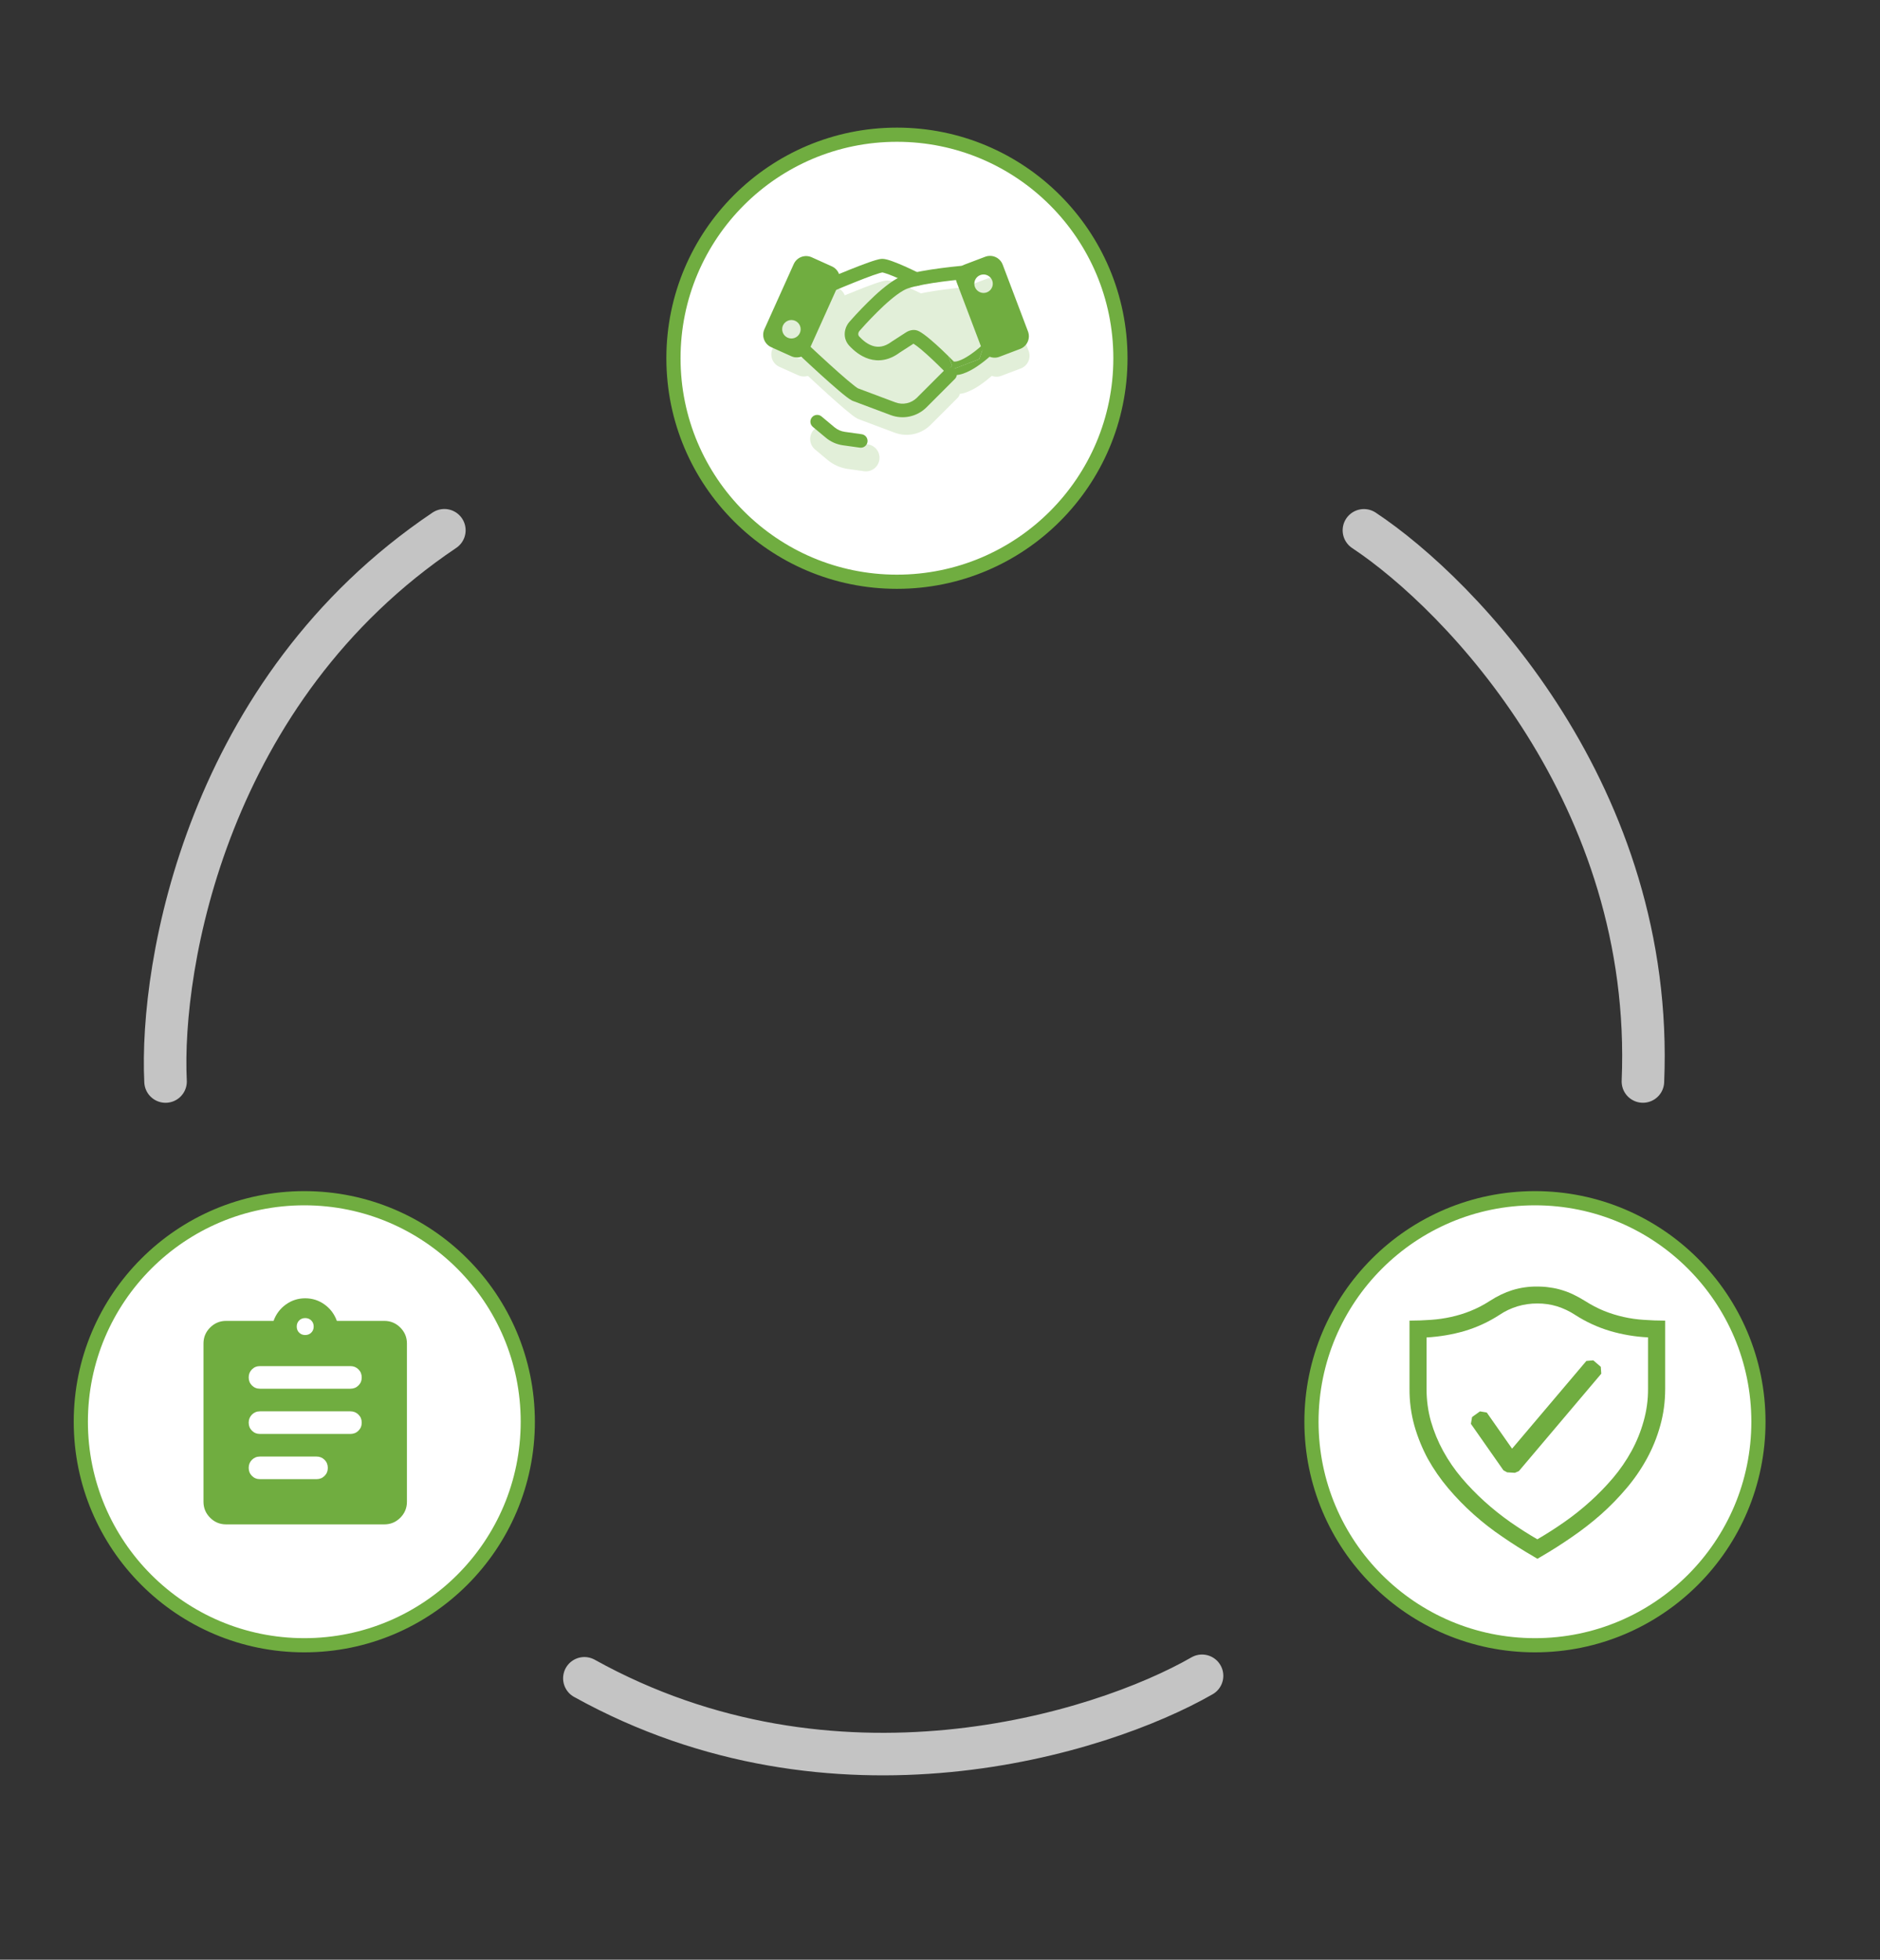 <svg width="663" height="691" viewBox="0 0 663 691" fill="none" xmlns="http://www.w3.org/2000/svg">
<rect x="0" y="0" width="663" height="691" fill="#333333" stroke="none"/>
<g id="optimized - progressBar">
<g id="houseCards">
<g id="Group 33">
<circle id="Ellipse 39" cx="316.315" cy="126.315" r="78.815" fill="white" stroke="#70AD40" stroke-width="5"/>
<g id="pepicons-print:handshake">
<g id="Group">
<g id="Group_2" opacity="0.2">
<path id="Vector" fill-rule="evenodd" clip-rule="evenodd" d="M288.724 98.485C287.567 97.965 286.252 97.925 285.066 98.374C283.88 98.823 282.922 99.725 282.4 100.881L272.437 122.999C271.916 124.155 271.876 125.47 272.324 126.656C272.773 127.841 273.673 128.8 274.829 129.322L281.525 132.336C282.098 132.594 282.715 132.738 283.343 132.757C283.971 132.777 284.597 132.673 285.185 132.451C285.772 132.229 286.31 131.893 286.768 131.463C287.226 131.033 287.595 130.517 287.853 129.944L297.812 107.831C298.332 106.675 298.372 105.359 297.923 104.173C297.473 102.988 296.572 102.029 295.416 101.508L288.724 98.485ZM280.353 126.012C280.735 126.2 281.15 126.309 281.575 126.333C282 126.357 282.425 126.296 282.826 126.152C283.226 126.008 283.593 125.785 283.906 125.496C284.218 125.208 284.47 124.859 284.645 124.471C284.819 124.083 284.915 123.664 284.924 123.239C284.934 122.814 284.858 122.391 284.701 121.996C284.544 121.6 284.308 121.241 284.009 120.938C283.71 120.635 283.354 120.396 282.96 120.234C282.199 119.921 281.347 119.916 280.582 120.22C279.818 120.524 279.201 121.113 278.863 121.863C278.525 122.613 278.491 123.465 278.769 124.239C279.047 125.013 279.615 125.649 280.353 126.012ZM359.994 129.92C360.581 129.697 361.119 129.361 361.576 128.93C362.034 128.499 362.402 127.983 362.659 127.41C362.917 126.837 363.059 126.219 363.078 125.591C363.097 124.963 362.991 124.337 362.768 123.75L354.178 101.077C353.728 99.891 352.826 98.932 351.67 98.411C350.514 97.89 349.198 97.85 348.012 98.298L341.148 100.9C340.56 101.123 340.022 101.459 339.564 101.889C339.106 102.32 338.738 102.837 338.48 103.41C338.222 103.983 338.079 104.601 338.06 105.229C338.041 105.857 338.146 106.483 338.369 107.071L346.96 129.743C347.182 130.331 347.518 130.869 347.949 131.327C348.379 131.785 348.896 132.153 349.469 132.411C350.042 132.67 350.66 132.812 351.289 132.831C351.917 132.85 352.543 132.745 353.13 132.522L359.994 129.92ZM346.453 104.54C345.666 104.839 345.03 105.437 344.685 106.204C344.34 106.971 344.313 107.844 344.611 108.63C344.909 109.417 345.508 110.052 346.275 110.398C347.042 110.743 347.914 110.77 348.701 110.472C349.09 110.324 349.447 110.101 349.75 109.816C350.053 109.53 350.298 109.188 350.469 108.808C350.64 108.428 350.734 108.019 350.747 107.602C350.759 107.186 350.69 106.771 350.542 106.382C350.395 105.992 350.172 105.636 349.886 105.333C349.601 105.029 349.259 104.785 348.879 104.614C348.499 104.443 348.089 104.349 347.673 104.336C347.257 104.323 346.842 104.393 346.453 104.54Z" fill="#70AD40"/>
<path id="Vector_2" fill-rule="evenodd" clip-rule="evenodd" d="M340.942 106.018H340.904L340.794 106.028L340.364 106.066L338.766 106.224C337.412 106.368 335.547 106.573 333.49 106.846C329.31 107.401 324.56 108.195 321.666 109.156C320.714 109.477 319.456 110.189 317.954 111.285C316.337 112.491 314.791 113.789 313.324 115.173C310.484 117.852 307.771 120.661 305.193 123.592C304.499 124.372 304.619 125.194 305.011 125.615C306.25 126.945 307.881 128.265 309.717 128.806C311.401 129.298 313.487 129.222 316.036 127.309L316.103 127.261L320.862 124.19C321.862 123.539 323.713 122.784 325.598 123.826C327.688 124.984 330.826 127.787 333.237 130.059C334.649 131.393 336.038 132.752 337.403 134.134C337.704 134.182 338.226 134.158 339.067 133.871C340.351 133.39 341.569 132.75 342.693 131.967C344.251 130.923 345.727 129.76 347.108 128.49L347.165 128.433L347.18 128.418M334.37 137.87L334.652 138.157L335.011 138.343C336.91 139.291 338.991 138.946 340.598 138.406C342.277 137.792 343.872 136.968 345.343 135.952C347.113 134.766 348.789 133.445 350.356 132.001L350.437 131.92L350.461 131.9L350.471 131.891L348.83 130.155L350.475 131.886C350.703 131.67 350.886 131.411 351.014 131.124C351.141 130.836 351.211 130.527 351.219 130.213C351.227 129.899 351.173 129.587 351.06 129.293C350.947 129 350.778 128.732 350.562 128.504C350.345 128.277 350.086 128.094 349.799 127.966C349.512 127.839 349.203 127.769 348.888 127.761C348.574 127.753 348.262 127.807 347.969 127.92C347.676 128.032 347.407 128.202 347.18 128.418M334.37 137.87L334.346 137.851L334.284 137.784L334.026 137.521C332.692 136.17 331.335 134.844 329.955 133.541C327.573 131.293 325.043 129.083 323.536 128.16C323.509 128.175 323.481 128.191 323.455 128.208L318.834 131.188C315.142 133.929 311.521 134.321 308.369 133.393C305.346 132.503 303.011 130.485 301.509 128.873C299.132 126.318 299.601 122.688 301.605 120.425C304.288 117.378 307.111 114.457 310.067 111.672C311.671 110.156 313.364 108.736 315.137 107.42C316.782 106.219 318.514 105.172 320.155 104.622C323.531 103.493 328.702 102.661 332.864 102.106C335.21 101.797 337.562 101.53 339.919 101.307L340.368 101.264L340.488 101.254L340.526 101.249C341.151 101.208 341.767 101.412 342.242 101.82C342.717 102.227 343.014 102.804 343.068 103.428C343.123 104.051 342.931 104.671 342.533 105.155C342.136 105.638 341.565 105.951 340.942 106.018" fill="#70AD40"/>
<path id="Vector_3" fill-rule="evenodd" clip-rule="evenodd" d="M295.148 110.486L294.205 108.286L293.263 106.086L293.454 106.009L293.981 105.784C296.561 104.691 299.152 103.623 301.753 102.579C303.944 101.699 306.23 100.81 308.134 100.14C309.081 99.805 309.957 99.518 310.693 99.308C311.329 99.126 312.142 98.915 312.817 98.915C313.429 98.915 314.075 99.059 314.601 99.198C315.175 99.346 315.797 99.556 316.433 99.786C317.71 100.25 319.15 100.858 320.48 101.446C322.033 102.139 323.574 102.861 325.1 103.613L325.406 103.766L325.488 103.804L325.516 103.818C326.079 104.104 326.506 104.601 326.704 105.2C326.902 105.799 326.855 106.452 326.574 107.017C326.292 107.582 325.799 108.013 325.201 108.216C324.604 108.418 323.95 108.376 323.383 108.099L323.359 108.085L323.283 108.052L322.996 107.908C321.523 107.184 320.037 106.487 318.538 105.818C317.246 105.244 315.926 104.689 314.802 104.282C314.33 104.107 313.852 103.953 313.367 103.818C313.193 103.768 313.015 103.728 312.836 103.699L312.793 103.708C312.697 103.727 312.458 103.775 312.009 103.904C311.406 104.077 310.631 104.335 309.722 104.651C307.919 105.292 305.699 106.148 303.528 107.018C300.956 108.049 298.396 109.106 295.846 110.19L295.329 110.41L295.148 110.486ZM292.01 109.228C291.886 108.94 291.82 108.629 291.815 108.315C291.811 108.001 291.869 107.689 291.985 107.397C292.102 107.105 292.274 106.839 292.494 106.614C292.713 106.389 292.974 106.21 293.263 106.086L294.205 108.286L295.148 110.486C294.565 110.735 293.907 110.742 293.318 110.507C292.73 110.271 292.259 109.811 292.01 109.228ZM283.161 127.581C283.377 127.353 283.635 127.169 283.922 127.041C284.209 126.913 284.518 126.842 284.832 126.833C285.146 126.824 285.459 126.877 285.752 126.989C286.046 127.101 286.314 127.27 286.543 127.486L284.902 129.222L283.256 130.963C283.028 130.747 282.844 130.489 282.716 130.202C282.588 129.915 282.517 129.606 282.508 129.292C282.499 128.978 282.552 128.665 282.664 128.372C282.776 128.078 282.945 127.81 283.161 127.581ZM304.504 143.328L317.194 148.087C318.484 148.571 319.887 148.674 321.234 148.382C322.581 148.09 323.815 147.417 324.789 146.442L334.394 136.837C334.843 136.389 335.452 136.137 336.087 136.137C336.721 136.138 337.33 136.39 337.778 136.839C338.227 137.288 338.478 137.897 338.478 138.532C338.477 139.167 338.225 139.775 337.776 140.224L328.171 149.824C326.547 151.447 324.49 152.569 322.246 153.055C320.002 153.541 317.665 153.371 315.515 152.564L302.552 147.705L302.442 147.647C301.726 147.253 301.046 146.797 300.409 146.284C299.529 145.599 298.665 144.894 297.817 144.17C295.903 142.543 293.646 140.534 291.493 138.588C288.955 136.282 286.438 133.954 283.941 131.604L283.438 131.131L283.256 130.963L284.902 129.222L286.543 127.486L286.72 127.648L287.217 128.122C289.693 130.451 292.19 132.758 294.708 135.043C296.846 136.981 299.06 138.951 300.907 140.52C301.835 141.305 302.657 141.979 303.327 142.491C303.934 142.96 304.317 143.218 304.504 143.328ZM286.825 151.746C287.228 151.264 287.722 150.866 288.278 150.575C288.835 150.283 289.444 150.105 290.07 150.049C290.696 149.993 291.326 150.061 291.926 150.248C292.526 150.436 293.082 150.741 293.564 151.144L297.965 154.822C298.65 155.395 299.482 155.764 300.366 155.889L306.049 156.683C306.671 156.77 307.27 156.979 307.811 157.298C308.352 157.617 308.826 158.039 309.204 158.54C309.582 159.042 309.858 159.613 310.015 160.222C310.173 160.83 310.209 161.463 310.122 162.085C310.034 162.708 309.825 163.306 309.506 163.848C309.188 164.389 308.765 164.863 308.264 165.241C307.762 165.619 307.191 165.895 306.583 166.052C305.974 166.209 305.341 166.246 304.719 166.158L299.036 165.359C296.384 164.988 293.889 163.881 291.833 162.164L287.432 158.486C286.459 157.673 285.848 156.507 285.734 155.244C285.62 153.981 286.013 152.725 286.825 151.751" fill="#70AD40"/>
<path id="Vector_4" d="M292.469 108.094L304.102 103.436H315.735L338.407 105.956L343.061 117.584L347.716 129.217L338.407 136.201L322.125 150.158L304.102 146.102L294.205 138.525L284.902 129.217L292.469 108.094Z" fill="#70AD40"/>
</g>
<path id="Vector_5" fill-rule="evenodd" clip-rule="evenodd" d="M286.241 90.712C285.084 90.192 283.768 90.153 282.582 90.603C281.396 91.054 280.438 91.957 279.918 93.113L269.572 116.087C269.051 117.243 269.011 118.558 269.459 119.744C269.907 120.93 270.808 121.889 271.963 122.411L279.09 125.62C279.663 125.879 280.281 126.022 280.909 126.042C281.537 126.061 282.162 125.957 282.75 125.735C283.337 125.513 283.876 125.177 284.334 124.747C284.791 124.317 285.16 123.801 285.419 123.229L295.765 100.25C296.285 99.094 296.326 97.779 295.877 96.593C295.429 95.408 294.528 94.448 293.373 93.927L286.241 90.712ZM277.761 119.067C278.151 119.243 278.572 119.34 278.999 119.354C279.427 119.367 279.853 119.296 280.253 119.144C280.653 118.993 281.02 118.764 281.332 118.471C281.643 118.178 281.894 117.826 282.07 117.436C282.246 117.046 282.344 116.625 282.357 116.197C282.37 115.77 282.299 115.344 282.147 114.943C281.996 114.543 281.767 114.177 281.474 113.865C281.181 113.553 280.829 113.302 280.439 113.126C279.651 112.771 278.755 112.744 277.947 113.049C277.138 113.355 276.485 113.97 276.13 114.758C275.774 115.545 275.747 116.442 276.052 117.25C276.358 118.058 276.973 118.712 277.761 119.067ZM359.755 123.037C360.342 122.814 360.88 122.478 361.337 122.047C361.795 121.616 362.162 121.1 362.42 120.527C362.678 119.954 362.82 119.336 362.839 118.708C362.857 118.08 362.752 117.454 362.529 116.867L353.608 93.314C353.386 92.727 353.05 92.188 352.619 91.731C352.189 91.273 351.672 90.904 351.099 90.646C350.526 90.388 349.908 90.245 349.28 90.226C348.651 90.207 348.026 90.312 347.438 90.535L340.134 93.305C339.547 93.528 339.009 93.864 338.552 94.295C338.094 94.726 337.726 95.242 337.469 95.815C337.211 96.388 337.069 97.006 337.05 97.634C337.031 98.262 337.137 98.888 337.36 99.475L346.285 123.033C346.735 124.218 347.636 125.177 348.793 125.699C349.949 126.22 351.265 126.26 352.451 125.812L359.755 123.037ZM345.706 96.993C345.306 97.144 344.94 97.373 344.628 97.667C344.317 97.96 344.066 98.312 343.89 98.702C343.715 99.092 343.618 99.513 343.605 99.941C343.592 100.368 343.663 100.795 343.815 101.195C343.966 101.595 344.195 101.961 344.489 102.273C344.782 102.584 345.134 102.835 345.524 103.011C345.914 103.186 346.335 103.284 346.763 103.297C347.191 103.31 347.617 103.238 348.017 103.086C348.825 102.78 349.478 102.165 349.833 101.377C350.188 100.589 350.215 99.692 349.909 98.884C349.602 98.076 348.987 97.423 348.199 97.068C347.411 96.713 346.515 96.686 345.706 96.993Z" fill="#70AD40"/>
<path id="Vector_6" fill-rule="evenodd" clip-rule="evenodd" d="M340 98.447H340.038C340.351 98.42 340.656 98.331 340.935 98.186C341.214 98.041 341.461 97.842 341.663 97.601C341.866 97.361 342.018 97.082 342.113 96.783C342.207 96.483 342.242 96.168 342.215 95.854C342.187 95.541 342.099 95.237 341.954 94.958C341.809 94.679 341.61 94.431 341.369 94.229C341.128 94.027 340.85 93.874 340.551 93.78C340.251 93.685 339.935 93.651 339.622 93.678H339.584L339.46 93.692L338.996 93.74C336.574 93.97 334.156 94.245 331.744 94.563C327.468 95.123 322.163 95.984 318.696 97.141C317.007 97.701 315.228 98.787 313.53 100.03C311.701 101.39 309.953 102.856 308.297 104.421C305.258 107.288 302.355 110.295 299.596 113.433C297.592 115.7 297.128 119.316 299.481 121.88C301.012 123.535 303.404 125.63 306.503 126.568C309.741 127.539 313.472 127.161 317.284 124.329L322.063 121.244C322.091 121.225 322.12 121.208 322.149 121.191C322.833 121.607 323.785 122.325 324.923 123.277C326.167 124.319 327.516 125.549 328.774 126.73C330.201 128.076 331.605 129.448 332.983 130.844L333.246 131.116L333.313 131.183L333.337 131.207L333.619 131.494L333.978 131.681C335.906 132.637 338.025 132.293 339.67 131.738C341.382 131.164 343.085 130.188 344.535 129.227C346.35 128.008 348.07 126.65 349.677 125.166L349.763 125.09L349.787 125.066L349.791 125.061C349.791 125.061 349.37 123.578 347.725 121.846L346.429 123.473L345.333 126.634L333.337 131.207L335.767 129.026L334.485 125.597C333.683 124.807 332.873 124.026 332.055 123.253C330.764 122.038 329.338 120.742 327.989 119.617C326.684 118.517 325.325 117.475 324.191 116.853C322.307 115.82 320.461 116.585 319.466 117.231L314.548 120.407L314.482 120.455C311.827 122.444 309.646 122.521 307.881 121.99C305.967 121.416 304.269 120.019 303.002 118.642C302.605 118.211 302.49 117.384 303.179 116.604C305.835 113.582 308.629 110.685 311.554 107.922C313.185 106.406 314.821 105.005 316.347 103.89C317.906 102.752 319.217 102.01 320.207 101.68C323.192 100.685 328.075 99.868 332.376 99.298C334.727 98.989 337.084 98.723 339.445 98.499L339.89 98.457L340 98.447Z" fill="#70AD40"/>
<path id="Vector_7" d="M336.374 127.481C335.75 126.848 335.12 126.219 334.485 125.596L335.767 129.026L333.337 131.212L345.333 126.634L346.429 123.477L347.725 121.851L346.505 121.593L346.491 121.602L346.424 121.665L346.166 121.904C344.818 123.116 343.387 124.233 341.885 125.247C340.593 126.108 339.287 126.826 338.139 127.208C337.25 127.51 336.695 127.534 336.374 127.481Z" fill="#70AD40"/>
<path id="Vector_8" fill-rule="evenodd" clip-rule="evenodd" d="M292.943 103.043L292 100.843L291.058 98.642L291.249 98.566L291.79 98.336C294.442 97.21 297.104 96.11 299.778 95.036C301.949 94.159 304.137 93.326 306.34 92.534C307.311 92.19 308.215 91.893 308.971 91.678C309.622 91.487 310.454 91.276 311.133 91.276C311.755 91.276 312.41 91.42 312.951 91.563C313.534 91.721 314.175 91.932 314.826 92.171C316.136 92.649 317.614 93.271 318.982 93.874C320.578 94.587 322.16 95.33 323.727 96.103L324.043 96.256L324.129 96.299L324.158 96.313C324.726 96.597 325.157 97.094 325.358 97.696C325.559 98.298 325.513 98.955 325.229 99.523C324.946 100.09 324.448 100.522 323.847 100.723C323.245 100.924 322.588 100.878 322.02 100.594L321.996 100.58L321.919 100.541L321.623 100.398C320.107 99.653 318.578 98.935 317.036 98.246C315.773 97.677 314.492 97.151 313.195 96.667C312.709 96.487 312.216 96.327 311.717 96.189C311.53 96.135 311.34 96.093 311.148 96.064L311.104 96.074C311.009 96.088 310.755 96.141 310.282 96.275C309.49 96.509 308.705 96.766 307.928 97.045C306.073 97.7 303.791 98.585 301.557 99.48C298.914 100.538 296.281 101.624 293.66 102.737L293.129 102.962L292.943 103.043ZM289.8 101.785C289.551 101.202 289.544 100.544 289.78 99.956C290.015 99.368 290.475 98.897 291.058 98.647L292 100.848L292.943 103.043C292.654 103.167 292.343 103.233 292.029 103.237C291.714 103.241 291.402 103.183 291.11 103.066C290.819 102.949 290.553 102.776 290.328 102.556C290.103 102.336 289.923 102.074 289.8 101.785ZM280.697 120.727C280.913 120.498 281.172 120.315 281.459 120.186C281.745 120.058 282.054 119.987 282.369 119.978C282.683 119.969 282.995 120.022 283.289 120.134C283.582 120.247 283.851 120.415 284.079 120.631L282.434 122.367L280.793 124.108C280.565 123.893 280.381 123.634 280.253 123.347C280.124 123.061 280.054 122.751 280.045 122.437C280.036 122.123 280.089 121.811 280.201 121.517C280.313 121.224 280.482 120.955 280.697 120.727ZM302.557 136.928L315.773 141.883C317.063 142.366 318.464 142.468 319.81 142.176C321.156 141.885 322.39 141.212 323.364 140.238L333.361 130.241C333.81 129.792 334.419 129.54 335.053 129.541C335.688 129.541 336.297 129.794 336.745 130.243C337.193 130.692 337.445 131.301 337.445 131.936C337.444 132.57 337.192 133.179 336.743 133.627L326.746 143.624C325.122 145.246 323.065 146.367 320.822 146.852C318.579 147.337 316.243 147.166 314.094 146.36L300.605 141.304L300.495 141.252C299.764 140.847 299.069 140.38 298.419 139.855C297.644 139.257 296.736 138.516 295.755 137.679C293.559 135.802 291.394 133.89 289.259 131.943C286.651 129.574 284.063 127.182 281.496 124.769L280.975 124.281L280.793 124.108L282.434 122.367L284.079 120.631L284.256 120.798L284.768 121.282C287.315 123.675 289.882 126.048 292.469 128.399C294.669 130.394 296.941 132.417 298.845 134.034C299.802 134.842 300.648 135.531 301.332 136.062C301.964 136.545 302.361 136.813 302.557 136.923M286.356 147.145C286.763 146.66 287.345 146.356 287.975 146.299C288.605 146.243 289.232 146.438 289.719 146.843L294.306 150.67C295.334 151.528 296.581 152.081 297.908 152.267L303.82 153.1C304.138 153.135 304.445 153.233 304.725 153.389C305.004 153.545 305.249 153.755 305.446 154.008C305.643 154.26 305.786 154.55 305.869 154.859C305.952 155.168 305.972 155.49 305.928 155.807C305.883 156.124 305.776 156.429 305.612 156.704C305.448 156.978 305.23 157.217 304.972 157.406C304.714 157.595 304.421 157.731 304.109 157.804C303.798 157.878 303.475 157.889 303.16 157.835L297.243 157.008C295.032 156.697 292.953 155.774 291.24 154.343L286.653 150.517C286.411 150.315 286.212 150.068 286.066 149.79C285.92 149.511 285.831 149.206 285.803 148.893C285.775 148.58 285.809 148.264 285.903 147.964C285.997 147.664 286.149 147.386 286.351 147.145" fill="#70AD40"/>
</g>
</g>
</g>
<g id="Group 34">
<circle id="Ellipse 41" cx="541.315" cy="501.315" r="78.814" fill="white" stroke="#70AD40" stroke-width="5"/>
<g id="codicon:workspace-trusted" clip-path="url(#clip0_1512_47)">
<g id="Group_3">
<path id="Vector_9" d="M542.13 453.647C543.704 453.647 545.254 453.749 546.696 453.99C548.116 454.176 549.518 454.485 550.884 454.915C552.254 455.33 553.594 455.846 554.934 456.495C556.238 457.114 557.577 457.871 558.917 458.694C561.183 460.136 563.412 461.302 565.683 462.233C570.154 464.023 574.882 465.088 579.689 465.388C582.128 465.562 584.634 465.664 587.241 465.664V489.698C587.241 494.264 586.658 498.59 585.493 502.712C584.373 506.775 582.782 510.693 580.752 514.387C578.731 518.075 576.339 521.548 573.614 524.751C570.847 528.028 567.852 531.104 564.649 533.956C561.405 536.817 557.988 539.476 554.417 541.918C550.848 544.393 547.243 546.694 543.638 548.785L542.196 549.644L540.754 548.785C537.048 546.64 533.428 544.349 529.902 541.918C526.312 539.503 522.893 536.843 519.67 533.956C516.47 531.104 513.476 528.028 510.711 524.751C507.994 521.534 505.591 518.063 503.537 514.387C501.542 510.677 499.953 506.763 498.797 502.712C497.624 498.475 497.045 494.095 497.078 489.698V465.664C499.692 465.664 502.197 465.562 504.637 465.388C507.038 465.221 509.424 464.878 511.775 464.36C514.076 463.844 516.377 463.159 518.643 462.233C520.993 461.285 523.247 460.112 525.372 458.73C528.016 457.012 530.696 455.744 533.339 454.909C536.187 454.036 539.152 453.61 542.13 453.647ZM581.197 471.57C576.648 471.35 572.143 470.589 567.774 469.305C563.428 468.009 559.289 466.101 555.48 463.639C553.505 462.343 551.36 461.326 549.106 460.617C546.854 459.936 544.512 459.6 542.16 459.62C539.79 459.604 537.431 459.94 535.16 460.617C532.902 461.303 530.76 462.321 528.803 463.639C524.988 466.115 520.838 468.031 516.48 469.329C512.22 470.567 507.761 471.324 503.087 471.6V489.728C503.087 493.712 503.603 497.521 504.637 501.192C505.69 504.831 507.141 508.344 508.963 511.665C510.807 515.021 512.981 518.185 515.452 521.11C517.958 524.06 520.631 526.806 523.515 529.414C526.4 532.028 529.422 534.431 532.582 536.66C535.773 538.895 538.969 540.92 542.16 542.771C545.427 540.869 548.612 538.83 551.707 536.66C554.888 534.438 557.927 532.018 560.804 529.414C563.688 526.806 566.368 524.06 568.873 521.11C571.345 518.185 573.518 515.021 575.362 511.665C577.177 508.348 578.606 504.834 579.622 501.192C580.687 497.465 581.217 493.605 581.197 489.728V471.57Z" fill="#70AD40"/>
<path id="Vector_10" fill-rule="evenodd" clip-rule="evenodd" d="M564.529 481.941L561.886 479.67L559.446 479.88L533.249 510.812L524.327 498.074L521.923 497.665L519.141 499.654L518.727 502.057L530.197 518.437L531.501 519.158L534.247 519.326L535.653 518.713L564.704 484.375L564.529 481.941Z" fill="#70AD40"/>
</g>
</g>
</g>
<g id="Group 35">
<circle id="Ellipse 40" cx="107.315" cy="501.315" r="78.814" fill="white" stroke="#70AD40" stroke-width="5"/>
<g id="material-symbols:assignment-rounded">
<path id="Vector_11" d="M79.731 537.507C77.539 537.507 75.663 536.727 74.103 535.167C72.543 533.608 71.762 531.73 71.759 529.535V473.731C71.759 471.539 72.54 469.663 74.103 468.103C75.666 466.543 77.542 465.762 79.731 465.759H96.472C97.336 463.368 98.782 461.441 100.809 459.979C102.837 458.518 105.112 457.787 107.633 457.787C110.158 457.787 112.434 458.518 114.461 459.979C116.489 461.441 117.933 463.368 118.794 465.759H135.535C137.728 465.759 139.605 466.54 141.168 468.103C142.73 469.665 143.51 471.541 143.507 473.731V529.535C143.507 531.728 142.727 533.605 141.168 535.167C139.608 536.73 137.73 537.51 135.535 537.507H79.731ZM91.689 521.563H111.619C112.749 521.563 113.696 521.181 114.461 520.415C115.227 519.65 115.608 518.704 115.605 517.577C115.605 516.448 115.223 515.502 114.457 514.739C113.692 513.976 112.746 513.594 111.619 513.591H91.689C90.56 513.591 89.614 513.974 88.851 514.739C88.089 515.504 87.706 516.45 87.703 517.577C87.703 518.707 88.086 519.654 88.851 520.419C89.617 521.185 90.563 521.566 91.689 521.563ZM91.689 505.619H123.577C124.707 505.619 125.654 505.237 126.419 504.471C127.185 503.706 127.566 502.76 127.563 501.633C127.563 500.504 127.181 499.558 126.415 498.795C125.65 498.032 124.704 497.65 123.577 497.647H91.689C90.56 497.647 89.614 498.03 88.851 498.795C88.089 499.56 87.706 500.506 87.703 501.633C87.703 502.763 88.086 503.71 88.851 504.475C89.617 505.241 90.563 505.622 91.689 505.619ZM91.689 489.675H123.577C124.707 489.675 125.654 489.292 126.419 488.527C127.185 487.762 127.566 486.816 127.563 485.689C127.563 484.56 127.181 483.614 126.415 482.851C125.65 482.088 124.704 481.706 123.577 481.703H91.689C90.56 481.703 89.614 482.086 88.851 482.851C88.089 483.616 87.706 484.562 87.703 485.689C87.703 486.819 88.086 487.766 88.851 488.531C89.617 489.296 90.563 489.678 91.689 489.675ZM107.633 470.742C108.497 470.742 109.212 470.459 109.778 469.893C110.344 469.327 110.625 468.613 110.623 467.752C110.623 466.888 110.34 466.175 109.774 465.612C109.208 465.048 108.494 464.765 107.633 464.763C106.77 464.763 106.056 465.046 105.493 465.612C104.929 466.178 104.646 466.891 104.644 467.752C104.644 468.616 104.927 469.331 105.493 469.897C106.059 470.463 106.772 470.744 107.633 470.742Z" fill="#70AD40"/>
</g>
</g>
</g>
<g id="progressBar">
<path id="Vector 40" d="M481 187C515.559 209.904 583.619 280.837 579.391 381.342" stroke="#C4C4C4" stroke-width="15" stroke-linecap="round"/>
<path id="Vector 42" d="M58.381 381.351C56.37 339.94 73.218 243.09 156.706 186.976" stroke="#C4C4C4" stroke-width="15" stroke-linecap="round"/>
<path id="Vector 41" d="M423.911 590.902C387.951 611.535 294.041 640.598 206.084 591.786" stroke="#C4C4C4" stroke-width="15" stroke-linecap="round"/>
</g>
</g>
<defs>
<clipPath id="clip0_1512_47">
<rect width="96.135" height="96.135" fill="white" transform="translate(493.647 453.647)"/>
</clipPath>
</defs>
</svg>

